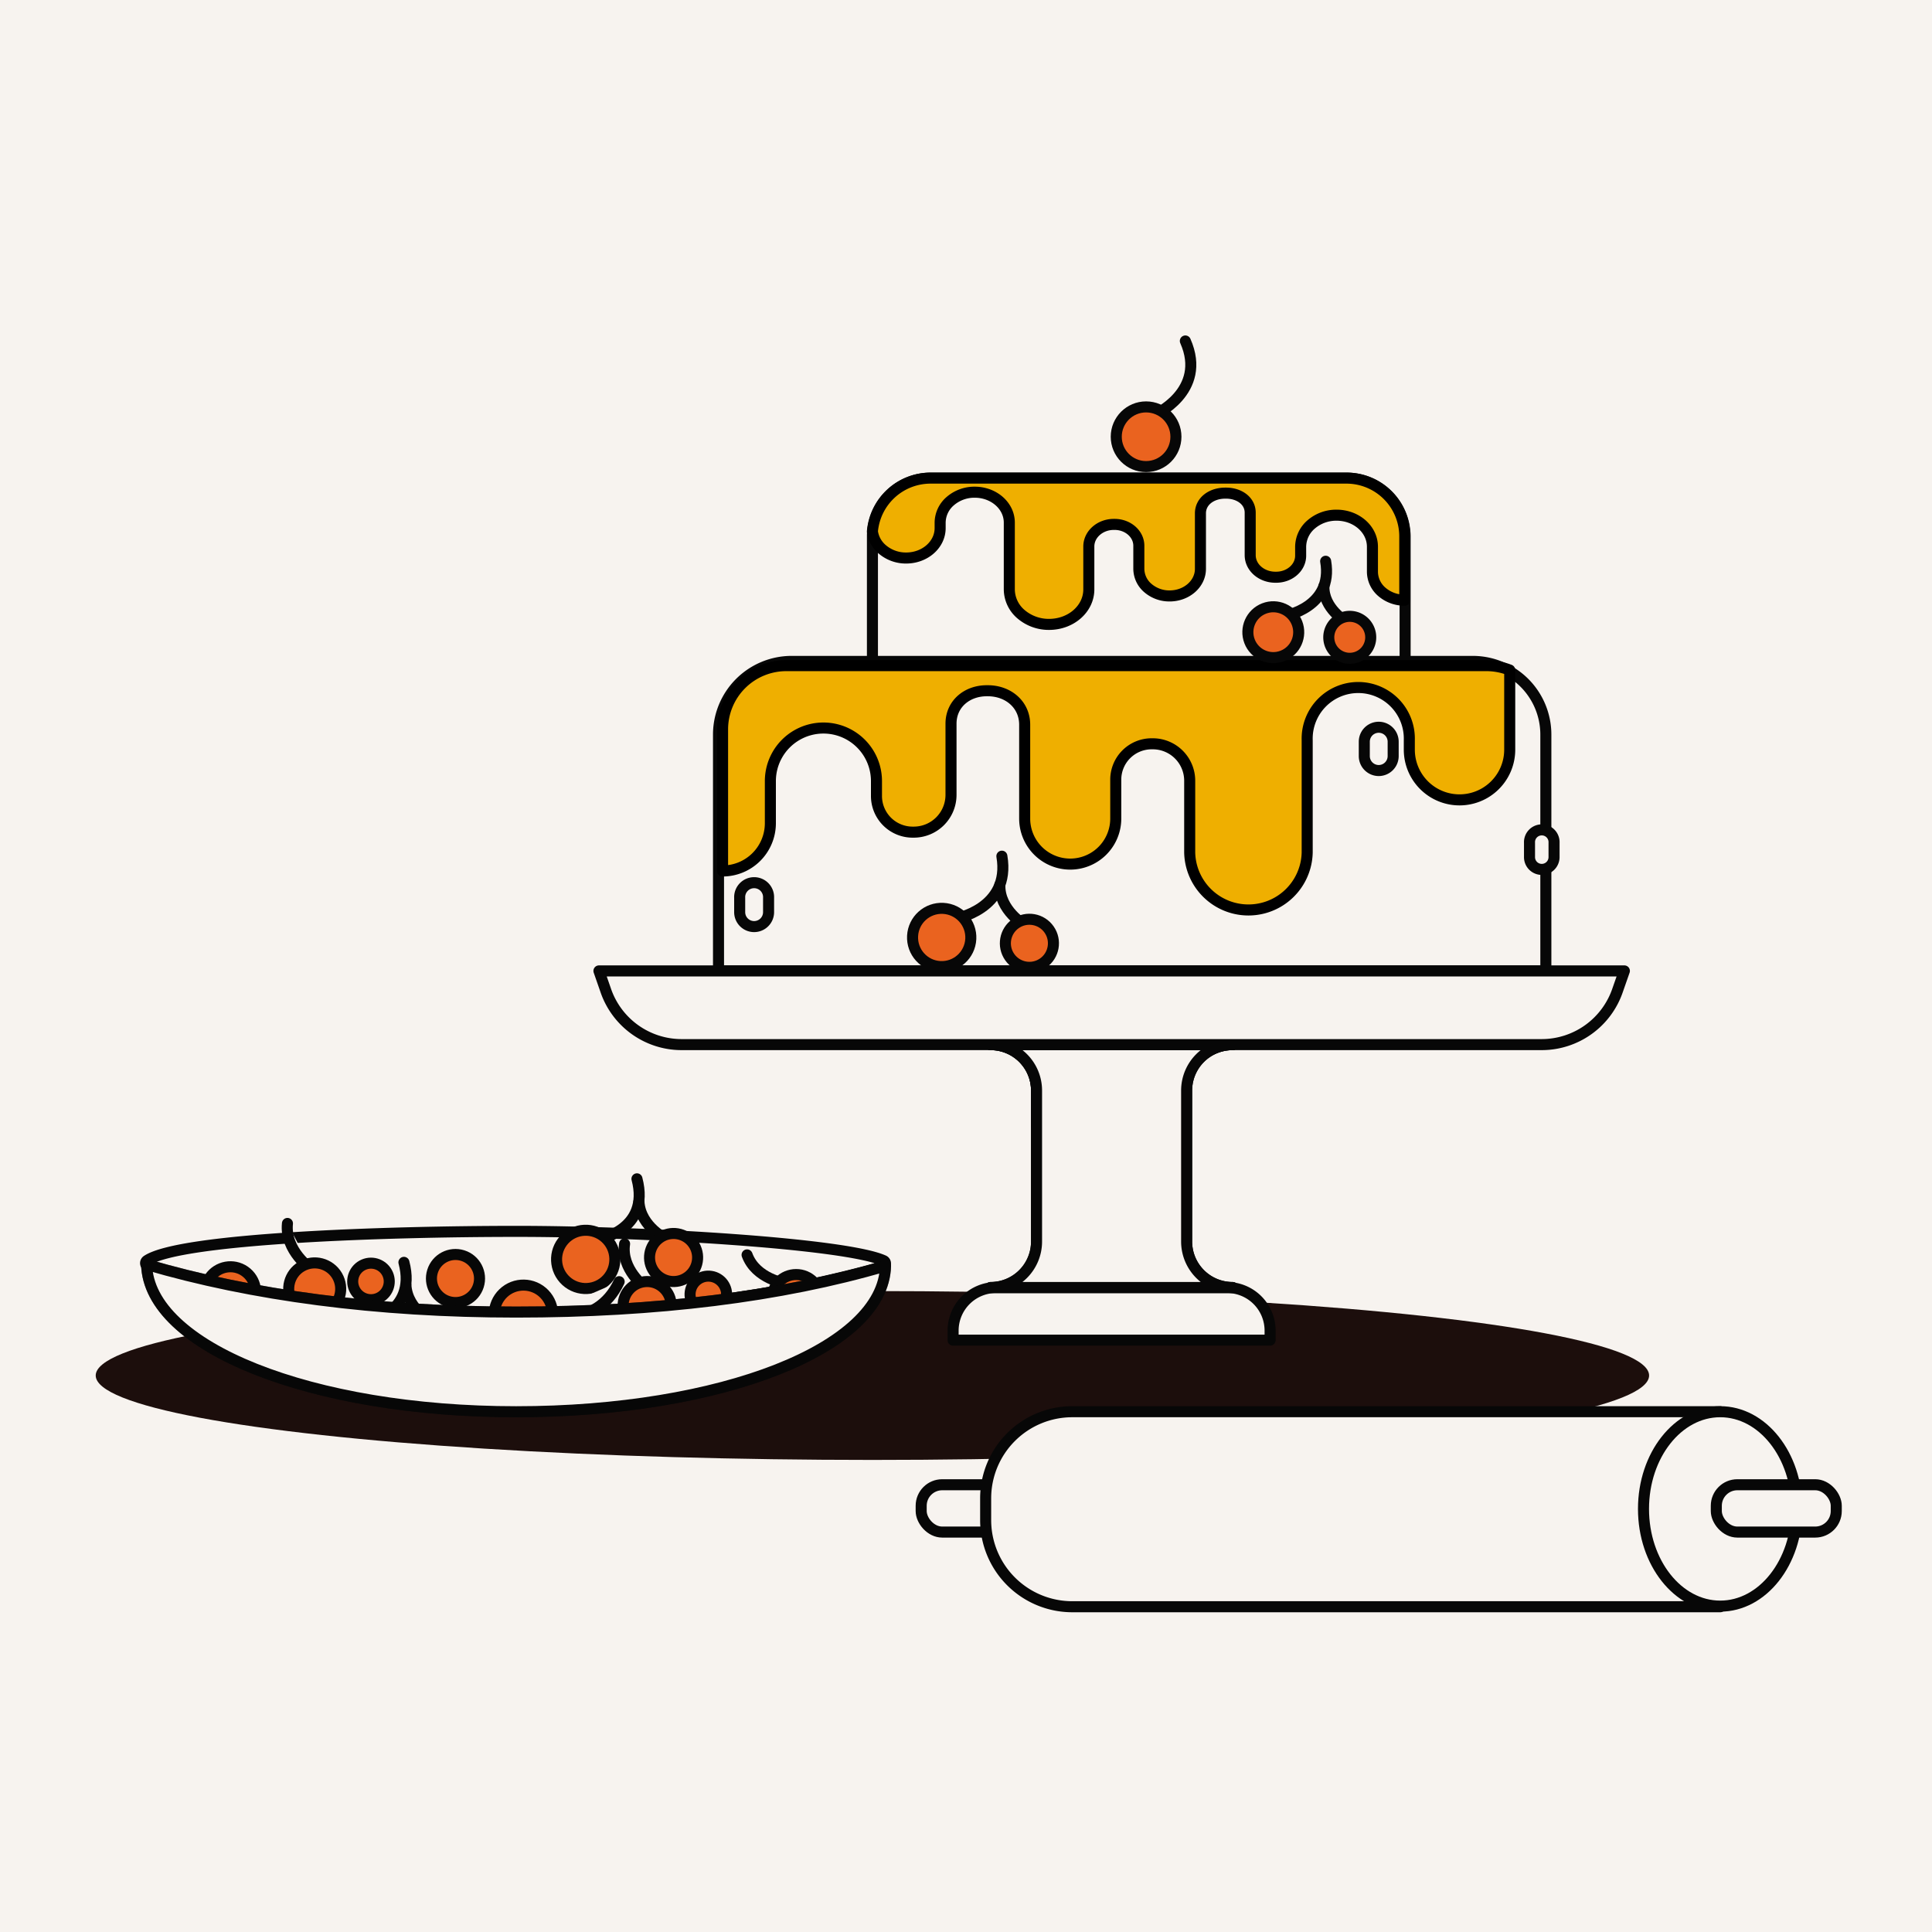 <svg xmlns="http://www.w3.org/2000/svg" viewBox="0 0 700 700"><defs><style>.cls-1,.cls-3,.cls-6{fill:#f7f3ef;}.cls-2{fill:#1c0e0c;}.cls-3,.cls-4,.cls-5,.cls-6{stroke:#070707;}.cls-3,.cls-4,.cls-5,.cls-6,.cls-7{stroke-linecap:round;stroke-linejoin:round;stroke-width:4px;}.cls-4{fill:none;}.cls-5{fill:#ea631f;}.cls-6{opacity:0.5;}.cls-7{fill:#efaf00;stroke:#000;}</style></defs><g id="Layer_2" data-name="Layer 2"><rect class="cls-1" x="-1477.17" y="-1552.83" width="7197.02" height="2279.9"/></g><g id="Chars"><ellipse class="cls-2" cx="316.09" cy="498.37" rx="281.41" ry="30.59"/><g id="ROLLING_PIN" data-name="ROLLING PIN"><rect class="cls-3" x="333.76" y="537.96" width="43.46" height="17.15" rx="7.62" transform="translate(710.98 1093.06) rotate(-180)"/><path class="cls-3" d="M357.11,511.5H591.88a31.39,31.39,0,0,1,31.39,31.39v7.88a31.39,31.39,0,0,1-31.39,31.39H357.11a0,0,0,0,1,0,0V511.5A0,0,0,0,1,357.11,511.5Z" transform="translate(980.39 1093.65) rotate(-180)"/><ellipse class="cls-3" cx="623.27" cy="546.71" rx="27.8" ry="35.22"/><rect class="cls-3" x="621.86" y="537.96" width="43.46" height="17.15" rx="7.62" transform="translate(1287.17 1093.06) rotate(-180)"/></g><g id="BERRIES"><path class="cls-3" d="M320.19,456.76a1.13,1.13,0,0,1-.17,2.1c-37.54,10.73-83.46,17.05-133,17.05-49.78,0-95.87-6.37-133.49-17.18a1.13,1.13,0,0,1-.3-2c12.13-8.13,86.69-10.58,133.79-10.58C233.13,446.13,306.5,450.52,320.19,456.76Z"/><path class="cls-4" d="M216.16,449.19s19.63-3.11,14.62-22.08"/><circle class="cls-5" cx="212.21" cy="456.3" r="10.56" transform="translate(-267.65 304.74) rotate(-47.53)"/><path class="cls-3" d="M241.92,449.25s-9.89-4.59-10.42-13.86"/><circle class="cls-5" cx="244.05" cy="455.61" r="8.71" transform="translate(-219.21 226.42) rotate(-35.5)"/><path class="cls-3" d="M131.72,479.46s19.63-3.12,14.63-22.09"/><circle class="cls-3" cx="127.78" cy="486.56" r="10.56" transform="translate(-181 89.42) rotate(-23.15)"/><path class="cls-3" d="M157.48,479.52s-9.88-4.6-10.41-13.87"/><circle class="cls-3" cx="159.61" cy="485.87" r="8.71" transform="translate(-141.63 72.59) rotate(-17.9)"/><path class="cls-3" d="M196.7,476.37s19.35,5.74,27.63-12"/><circle class="cls-5" cx="189.65" cy="476.17" r="10.56" transform="translate(-277.55 265.39) rotate(-44)"/><path class="cls-3" d="M227.1,491.45s19.34,5.74,27.63-12"/><circle class="cls-3" cx="220.05" cy="491.25" r="10.56" transform="translate(-283.19 682.31) rotate(-86.66)"/><circle class="cls-3" cx="270.36" cy="484.73" r="10.56" transform="translate(-273.22 596.88) rotate(-72.51)"/><path class="cls-3" d="M233.69,466.37s-8.75-6.5-7.39-15.69"/><circle class="cls-5" cx="234.49" cy="473.02" r="8.71" transform="translate(-52.21 29.7) rotate(-6.52)"/><path class="cls-3" d="M284.61,465s-10.78-1.6-13.93-10.33"/><circle class="cls-5" cx="288.46" cy="470.5" r="8.71"/><path class="cls-3" d="M112.84,459.87s-9.74-6.63-8.69-16.6"/><circle class="cls-5" cx="114" cy="467.01" r="9.42" transform="translate(-219.42 120.71) rotate(-30.2)"/><circle class="cls-5" cx="256.66" cy="469.01" r="6.62" transform="translate(-246.49 649.82) rotate(-81.08)"/><circle class="cls-5" cx="134.4" cy="464.3" r="6.62" transform="translate(-172.22 90.64) rotate(-23.23)"/><circle class="cls-5" cx="83.51" cy="468.04" r="9.09" transform="translate(-349.08 270.8) rotate(-55.37)"/><path class="cls-3" d="M192.56,493.86a6.62,6.62,0,1,0,7.94-5A6.63,6.63,0,0,0,192.56,493.86Z"/><circle class="cls-5" cx="165.04" cy="463.22" r="8.71" transform="translate(-326.36 481.77) rotate(-72.55)"/><circle class="cls-3" cx="100.62" cy="482.64" r="8.71" transform="translate(-54.17 14.55) rotate(-6.52)"/><circle class="cls-3" cx="178.04" cy="498.37" r="8.71" transform="translate(-350.78 518.78) rotate(-72.55)"/><path class="cls-6" d="M320.84,458.69C320.07,488.48,261.3,511.5,187,511.5S53.89,488,53.12,458.16c38,11.16,83.22,17.23,133.86,17.23S282.87,469.84,320.84,458.69Z"/><path class="cls-3" d="M320.84,458.69C320.07,488.48,261.3,511.5,187,511.5S53.89,488,53.12,458.16c38,11.16,83.22,17.23,133.86,17.23S282.87,469.84,320.84,458.69Z"/></g><g id="CAKE"><g id="CAKE-2" data-name="CAKE"><path class="cls-3" d="M286.85,239.64H533.57a26.52,26.52,0,0,1,26.52,26.52v85.63a0,0,0,0,1,0,0H260.33a0,0,0,0,1,0,0V266.16A26.52,26.52,0,0,1,286.85,239.64Z"/><path class="cls-3" d="M509.1,194.37v45.27h-193V194.37a21.13,21.13,0,0,1,21.14-21.14H488A21.13,21.13,0,0,1,509,192.56C509.07,193.16,509.1,193.76,509.1,194.37Z"/><path class="cls-7" d="M547,242.77v28.85a18.19,18.19,0,1,1-36.38,0v-3.4a18.51,18.51,0,1,0-37,0v40.65a21.29,21.29,0,0,1-42.57,0v-26a13.38,13.38,0,0,0-13.38-13.38h-.41a13,13,0,0,0-13,13v14.09a16.48,16.48,0,1,1-33,0V262.59c0-7.36-6-12.32-13.35-12.32h-.4c-7.15,0-12.94,4.78-12.94,11.93V288a13.5,13.5,0,0,1-13.51,13.5h-.4a13.1,13.1,0,0,1-13.1-13.11V283a19.22,19.22,0,0,0-38.44,0v15.26a17.31,17.31,0,0,1-17.32,17.31V264.25a23.09,23.09,0,0,1,23.08-23.08H538.55A23.06,23.06,0,0,1,547,242.77Z"/><path class="cls-3" d="M345.76,332.94s20.54-3.39,17.24-22.73"/><circle class="cls-5" cx="341.2" cy="339.67" r="10.56" transform="translate(-15.87 662.62) rotate(-87)"/><path class="cls-3" d="M371.41,335.29s-9.43-5.45-9.14-14.73"/><circle class="cls-5" cx="372.97" cy="341.81" r="8.71" transform="translate(-128.45 274.57) rotate(-34.87)"/><path class="cls-3" d="M558.61,315a4.44,4.44,0,0,1-4.44-4.45v-5.21a4.45,4.45,0,1,1,8.89,0v5.21A4.45,4.45,0,0,1,558.61,315Z"/><path class="cls-3" d="M499.54,279.18a5.24,5.24,0,0,1-5.23-5.24v-5.21a5.23,5.23,0,1,1,10.46,0v5.21A5.24,5.24,0,0,1,499.54,279.18Z"/><path class="cls-3" d="M273.23,335.72a5.23,5.23,0,0,1-5.23-5.23v-5.21a5.24,5.24,0,1,1,10.47,0v5.21A5.24,5.24,0,0,1,273.23,335.72Z"/><path class="cls-7" d="M316.09,192.56a10.3,10.3,0,0,0,3.53,6.45,13.15,13.15,0,0,0,8.7,3.17c6.8,0,12.31-4.85,12.31-10.83v-2a10.39,10.39,0,0,1,3.67-7.79,13.38,13.38,0,0,1,8.86-3.23c6.92,0,12.53,4.93,12.53,11v24.19a11.94,11.94,0,0,0,4.22,9,15.48,15.48,0,0,0,10.18,3.71c8,0,14.41-5.68,14.41-12.67V198c0-4.4,4.06-8,9.06-8h.27c4.85,0,8.79,3.46,8.79,7.73v8.38a9.24,9.24,0,0,0,3.27,6.94,11.91,11.91,0,0,0,7.89,2.87c6.16,0,11.16-4.39,11.16-9.81V186c0-4.39,4-7.33,9-7.33h.27c4.84,0,8.76,2.84,8.76,7.09v15.38c0,4.45,4.09,8,9.14,8h.27c4.9,0,8.87-3.49,8.87-7.8V198.1a10.78,10.78,0,0,1,3.81-8.09,13.92,13.92,0,0,1,9.2-3.35c7.19,0,13,5.12,13,11.44v9.08a9.68,9.68,0,0,0,3.43,7.28,12.51,12.51,0,0,0,8.29,3V194.37a21.13,21.13,0,0,0-21.14-21.14H337.15A21.13,21.13,0,0,0,316.09,192.56Z"/><path class="cls-3" d="M465.31,223.17s17.91-3,15-19.82"/><circle class="cls-5" cx="461.34" cy="229.04" r="9.21" transform="translate(-51.56 181.81) rotate(-21.14)"/><path class="cls-3" d="M487.68,225.22s-8.23-4.75-8-12.85"/><path class="cls-5" d="M481.49,230.05a7.6,7.6,0,1,0,8.4-6.69A7.6,7.6,0,0,0,481.49,230.05Z"/></g><g id="STAND"><path class="cls-3" d="M360.94,466.49h83.62a15.62,15.62,0,0,1,15.62,15.62v3.45a0,0,0,0,1,0,0H345.33a0,0,0,0,1,0,0V482.1A15.62,15.62,0,0,1,360.94,466.49Z"/><path class="cls-3" d="M358.91,466.49h0a16.65,16.65,0,0,0,16.65-16.65V395.13a16.64,16.64,0,0,0-16.65-16.65h87.68a16.65,16.65,0,0,0-16.65,16.65v54.71a16.66,16.66,0,0,0,16.65,16.65H358.91Z"/><path class="cls-3" d="M429.94,392c-.15-5.87,7.46-13.51,16.65-13.51H358.91a16.64,16.64,0,0,1,16.65,16.65V408Z"/><path class="cls-3" d="M358.91,466.49h0a16.65,16.65,0,0,0,16.65-16.65V395.13a16.64,16.64,0,0,0-16.65-16.65h87.68a16.65,16.65,0,0,0-16.65,16.65v54.71a16.66,16.66,0,0,0,16.65,16.65H358.91Z"/><path class="cls-3" d="M558.77,378.48h-312a29.07,29.07,0,0,1-27.32-19.7l-2.44-7H588.54l-2.45,7A29.07,29.07,0,0,1,558.77,378.48Z"/></g></g><g id="CHERRY"><path class="cls-4" d="M418.08,150.42s19.52-8.52,11.39-26.88"/><circle class="cls-5" cx="415.25" cy="158.24" r="10.81"/></g></g></svg>